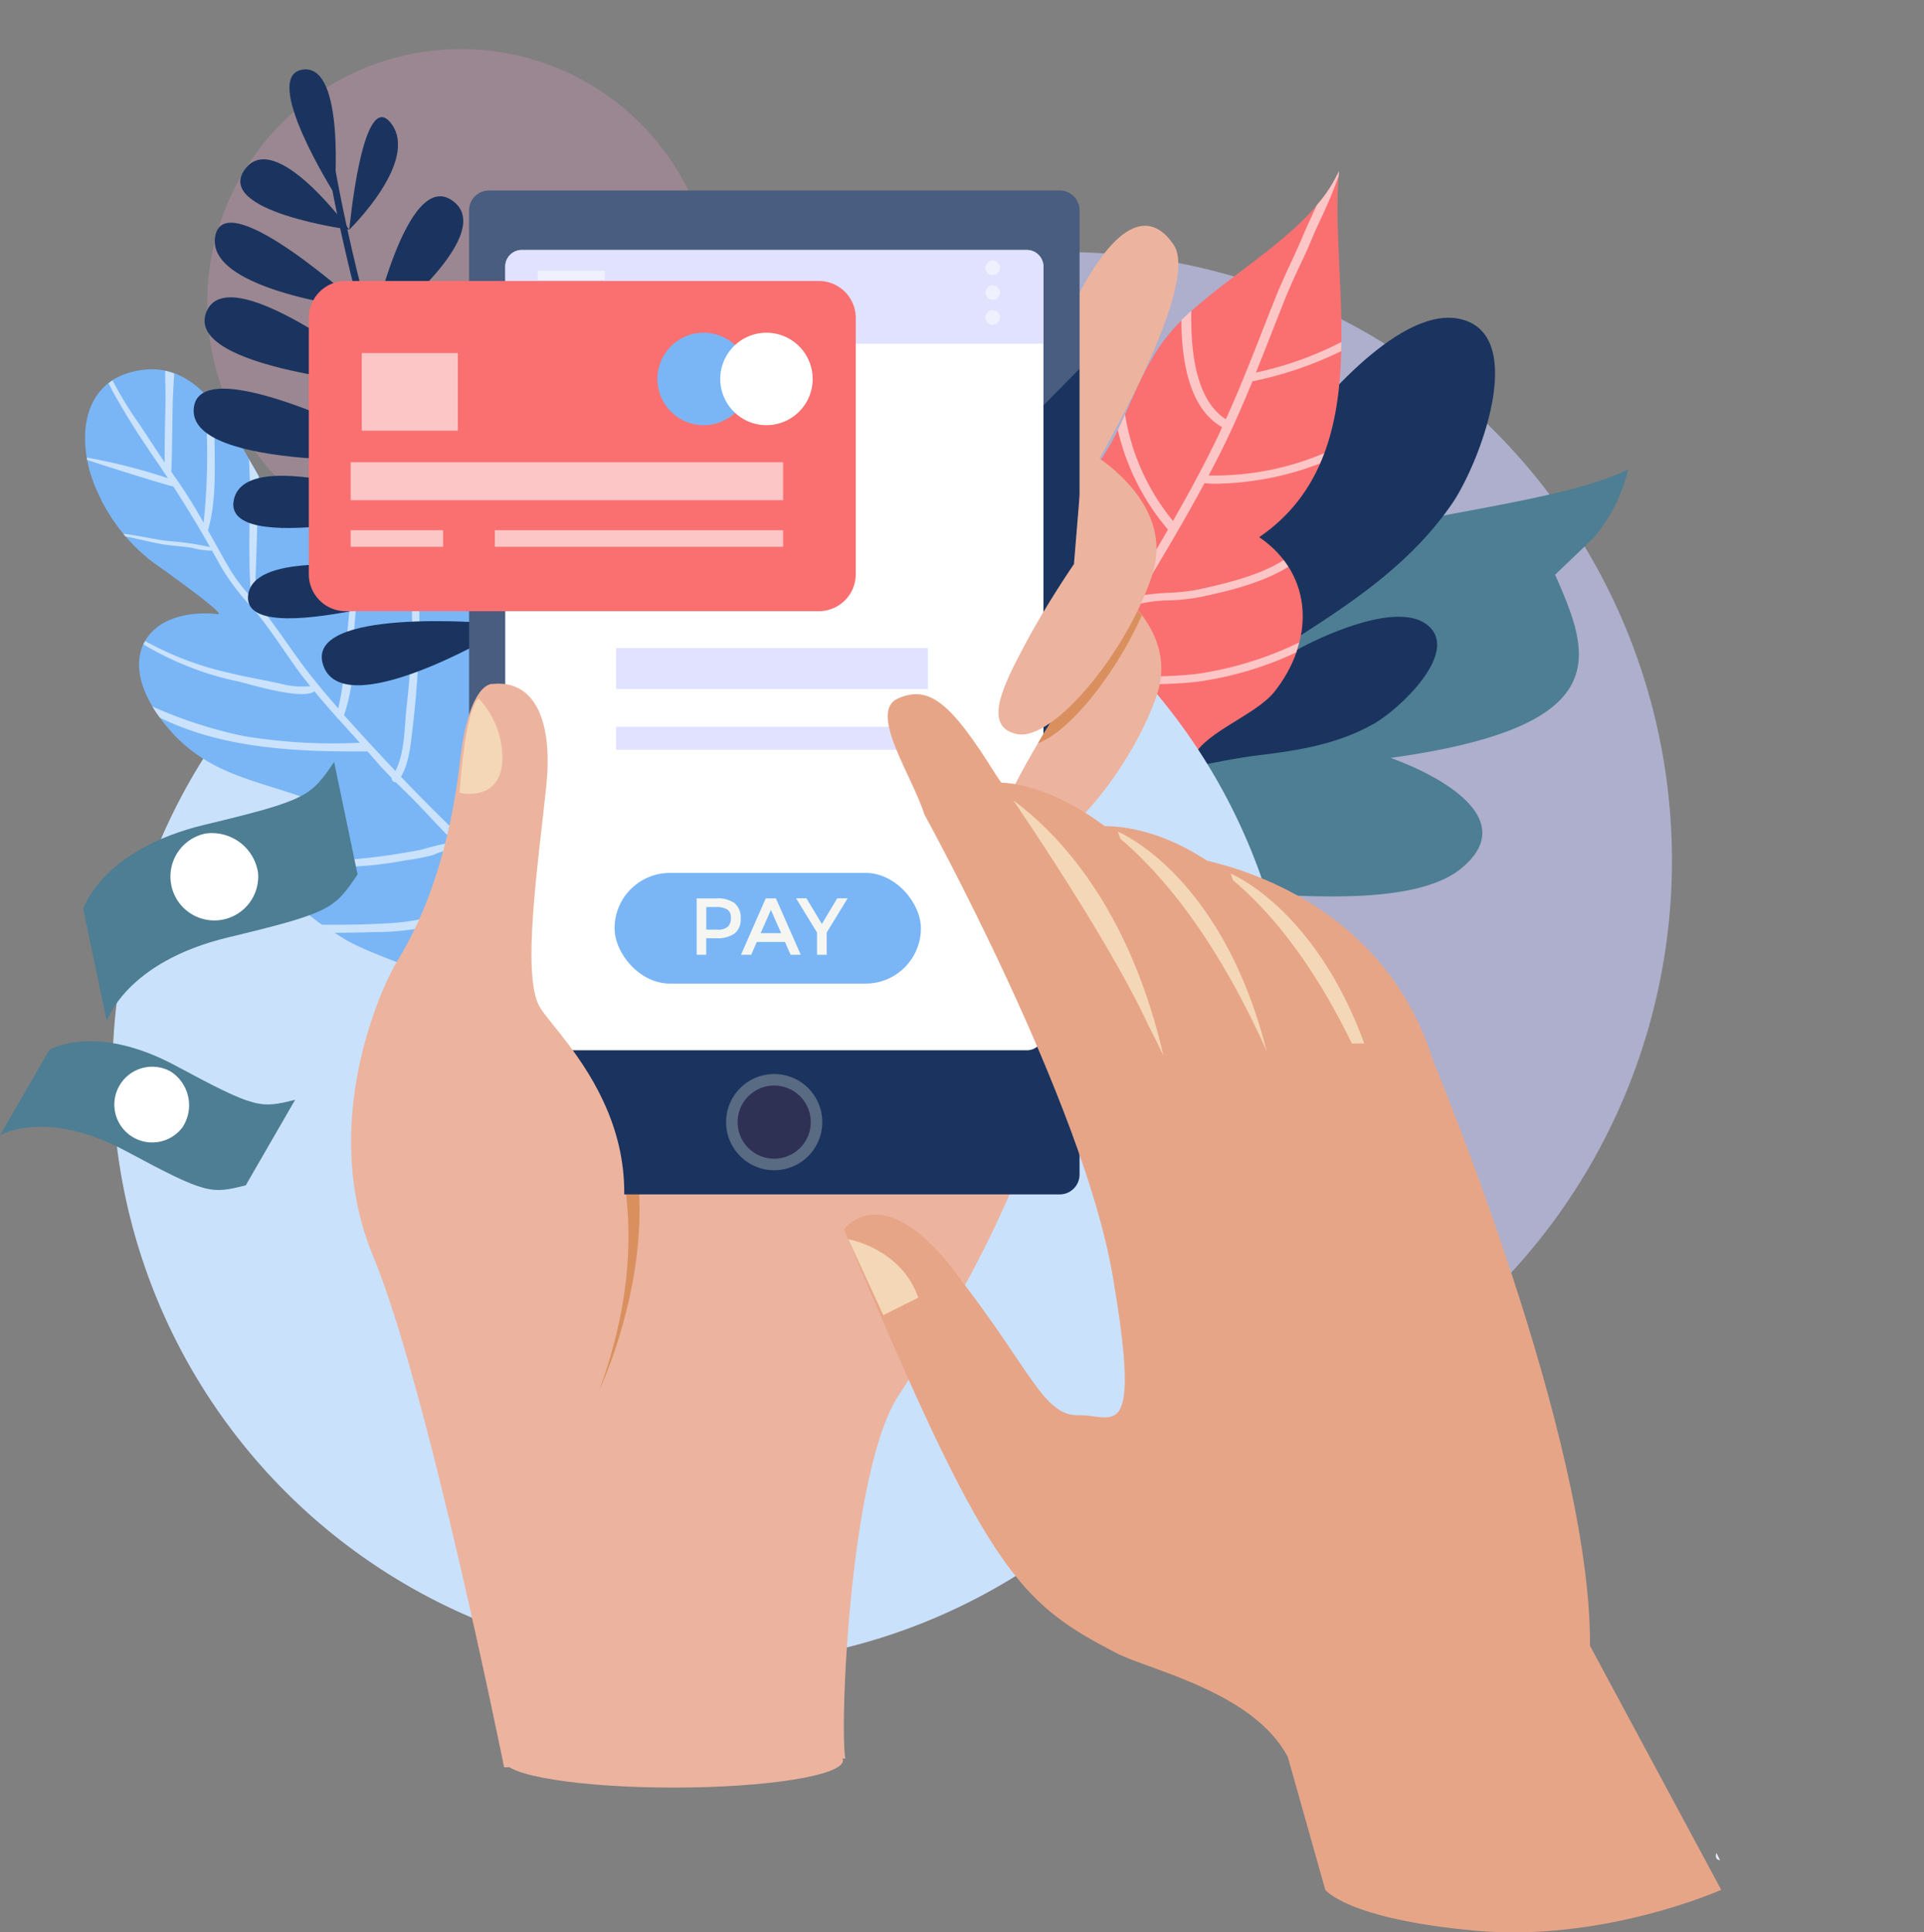 <svg xmlns="http://www.w3.org/2000/svg" width="186.359" height="187.141" viewBox="0 0 186.359 187.141">
  <rect x="0" y="0" width="186.359" height="187.141" fill="#808080" stroke="none"/>
  <g id="_03182020_alterra_bills_image_mulai_transaksi-07" data-name="03182020_alterra bills_image mulai transaksi-07" transform="translate(-59.12 12.337)" style="isolation: isolate">
    <g id="Layer_1" data-name="Layer 1" transform="translate(59.12 -12.337)">
      <circle id="Ellipse_2260" data-name="Ellipse 2260" cx="58.934" cy="58.934" r="58.934" transform="translate(19.668 83.345) rotate(-45)" fill="#cbcfff" opacity="0.6"/>
      <path id="Path_44513" data-name="Path 44513" d="M528.468,207.27c-11.843,5.718-46.521,4.6-41.058,20.18-16.026-.851-20.731,3.935-19.137,14.871-.17-1.174-5.877-.106-6.683.294a12.807,12.807,0,0,0-3.649,3.715c-2.328,3.373-2.462,7.091-2.883,10.752a70.149,70.149,0,0,1-2.9,12.984c9.733-9.495,46.54-11.011,39.46-21.76,5.73.265,16.285,1.176,20.669-2.4,5.62-4.589-1.487-8.78-6.821-10.714,22.054-3.061,19.36-9.957,15.929-17.739l3.728-3.57A16.014,16.014,0,0,0,528.468,207.27Z" transform="translate(-370.768 -161.793)" fill="#4d7e93"/>
      <path id="Path_44514" data-name="Path 44514" d="M599.357,168c1.29-6.554,5.384-14.082,9.569-19.727,2.825-3.812,10.847-13.365,16.606-11.845,6.457,1.7,1.615,14.123-.957,17.851-3.773,5.469-8.9,9.047-14.473,12.632-5.281,3.394-10.062,7.687-15.223,10.884Z" transform="translate(-483.933 -105.493)" fill="#1a345f"/>
      <path id="Path_44515" data-name="Path 44515" d="M598.466,287.266c2.439-3.239,6.672-6.27,10.447-8.244,2.551-1.336,9.462-4.432,12.206-2.071,3.077,2.64-2.856,8.136-5.245,9.493-3.508,1.988-7.248,2.586-11.249,3.069-3.783.456-7.532,1.537-11.195,1.918Z" transform="translate(-482.783 -216.361)" fill="#1a345f"/>
      <path id="Path_44516" data-name="Path 44516" d="M462.77,149.481c-2.967-7.053-9.153-10.888-4.709-19.422,1.777-3.413,5.5-5.341,7.635-8.306,2.665-3.7,1.23-4.556,1.406-8.664.371-8.845,7.625-10.124,12.928-16.48,3.7-4.432,3.957-9.94,8.646-14.568,4.763-4.7,12.655-8.613,15.237-14.44-1.06,10.588,4.092,27.374-7.73,35.467,5.415,3.707,5.281,10.174,1.472,14.968-1.82,2.278-6.567,3.814-7.85,6.275-1.752,3.363.9,3.688.644,6.73-.8,9.654-38.35,20.644-31.062,30.924Z" transform="translate(-374.213 -51.046)" fill="#fa7071"/>
      <g id="Group_22896" data-name="Group 22896" transform="translate(85.886 16.545)" opacity="0.6">
        <path id="Path_44517" data-name="Path 44517" d="M516.485,87.945a35.757,35.757,0,0,0,8.6-2.926c0-.294.012-.586.017-.878a33.4,33.4,0,0,1-8.283,2.955c.52-1.292,1.035-2.574,1.524-3.843.443-1.127.884-2.251,1.334-3.373.414-1.035.915-2.106,1.392-3.129.414-.87.828-1.768,1.185-2.64.23-.551.52-1.185.828-1.853a40.568,40.568,0,0,0,1.75-4.191c.017-.17.027-.338.039-.505a13.746,13.746,0,0,1-2.154,3.313c-.178.4-.358.791-.526,1.162-.313.677-.6,1.313-.843,1.876-.356.861-.768,1.752-1.17,2.615-.478,1.035-.975,2.1-1.4,3.164-.449,1.122-.893,2.245-1.334,3.375-1.1,2.808-2.247,5.707-3.537,8.55-2.881-1.849-3.419-6.484-3.346-10.489q-.482.429-.926.87c-.012.01-.021.025-.035.035.033,4.067.791,8.565,3.953,10.354-.147.309-.286.621-.435.94-1.323,2.744-2.791,5.459-4.328,8.136a21.6,21.6,0,0,1-4.645-10.309c-.226.5-.458,1-.7,1.5a22.839,22.839,0,0,0,4.86,9.652q-2,3.451-4.057,6.815l-.079.029.033.046c-.046.068-.087.139-.128.207l-1.141,1.889a21.092,21.092,0,0,0-1.978-2.636,20.427,20.427,0,0,1-1.947-2.589,14.911,14.911,0,0,1-1.789-5.836c-.288.24-.576.47-.864.7a14.733,14.733,0,0,0,1.779,5.5,21.916,21.916,0,0,0,2,2.667,18.064,18.064,0,0,1,2.143,2.928l.265-.1c-1.719,2.862-3.444,5.784-5.047,8.722-.081.153-.164.311-.249.462a15,15,0,0,0-2.671-3.506,16.925,16.925,0,0,1-1.638-1.938,26.316,26.316,0,0,1-3.651-7.65,10.652,10.652,0,0,0-.6,1.408,30.685,30.685,0,0,0,3.388,6.616,17.2,17.2,0,0,0,1.706,2.038c1.261,1.363,2.812,3.046,2.785,4.278-2.549,4.676-5.26,9.59-8.02,14.378a71.822,71.822,0,0,0-4.852,11.067c-.108.284-.207.574-.321.861.12.255.236.516.348.781l-.791,2.92c.592-1.466,1.145-2.943,1.684-4.39a70.976,70.976,0,0,1,4.8-10.975c2.779-4.811,5.5-9.749,8.058-14.444h.037v-.081c.288-.526.576-1.052.857-1.576.563-1.035,1.149-2.071,1.74-3.106a38,38,0,0,1,6.2-.487c1.657-.043,3.367-.087,4.908-.275a33.032,33.032,0,0,0,9.5-2.825c.114-.319.207-.64.292-.967a33.9,33.9,0,0,1-9.884,3.042c-1.483.184-3.164.228-4.788.265a45.1,45.1,0,0,0-5.726.391c1.414-2.448,2.872-4.871,4.309-7.248a.207.207,0,0,1,.023-.037,13.5,13.5,0,0,1,3.442-.491,20.709,20.709,0,0,0,2.883-.29c2.278-.48,6.005-1.271,8.7-2.963-.143-.222-.3-.435-.458-.648-2.156,1.392-5.268,2.212-8.432,2.881a19.9,19.9,0,0,1-2.692.286,21.651,21.651,0,0,0-2.868.3c2.152-3.564,4.332-7.2,6.324-10.917.338.031.692.048,1.064.054A29.294,29.294,0,0,0,523.031,95.9c.141-.327.28-.663.414-1a27.238,27.238,0,0,1-11.205,2.162q.932-1.739,1.777-3.5C514.905,91.7,515.715,89.821,516.485,87.945Z" transform="translate(-481.06 -67.56)" fill="#fff"/>
        <path id="Path_44518" data-name="Path 44518" d="M474.456,485.4c.242-.524.474-1.06.7-1.595a16.076,16.076,0,0,0-1.3,1.45Z" transform="translate(-473.86 -397.612)" fill="#fff"/>
      </g>
      <path id="Path_44519" data-name="Path 44519" d="M202.973,25.011a24.581,24.581,0,1,1-32.541-12.218,24.581,24.581,0,0,1,32.541,12.218Z" transform="translate(-135.942 -5.842)" fill="#da97b8" opacity="0.3"/>
      <path id="Path_44520" data-name="Path 44520" d="M221.058,246.785A57.268,57.268,0,1,1,145.251,218.3,57.266,57.266,0,0,1,221.058,246.785Z" transform="translate(-100.753 -166.47)" fill="#cae1fc"/>
      <path id="Path_44521" data-name="Path 44521" d="M124.051,215.563c-2.317-1.45-4.8-2.781-5.753-5.612-1.323-3.922,1.2-4.349,2.841-7.706-5.881-2.278-11.073-2.485-15.219-8.457-4.086-5.877-.735-10.354,5.86-9.694.9.089-5.272-4.3-6.326-5.045a17.483,17.483,0,0,1-5.395-6.9c-2.118-4.676-1.7-11.015,4.535-11.719,5.4-.621,8.186,5.163,10.509,9.2a32.343,32.343,0,0,1,2.866,6.192c2.692-2.437,3.52-6.7,7.662-3.9,2.887,1.951,3.953,7.267,2.794,10.369,4.235-.491,6.5-1.679,10.128.88a26.637,26.637,0,0,1,6.4,7.275c3.742,6.024,10.64,28.741,12.011,36.2C156.958,226.65,128.9,218.59,124.051,215.563Z" transform="translate(-90.669 -124.619)" fill="#7ab6f6"/>
      <path id="Path_44522" data-name="Path 44522" d="M156.62,222.8l-.054-.033a59.14,59.14,0,0,1-5.5-3.864,7.289,7.289,0,0,0,.323-1.272c.277-1.348.729-2.669,1.077-4,.261-1,.478-2.007.675-3.017-.186-.6-.377-1.195-.567-1.793q-.207,1.369-.514,2.736c-.3,1.381-.683,2.746-1.064,4.106a24.768,24.768,0,0,1-.621,2.692c-1.489-1.17-2.957-2.359-4.427-3.5s-2.941-2.35-4.372-3.572a10.574,10.574,0,0,0,1.023-2.8,15.216,15.216,0,0,0,.841-3.193c.075-1.677.6-3.38.839-5.045a28.458,28.458,0,0,0,.238-4.142c-.012-2.34-.052-4.678-.207-7.012-.236-.325-.483-.65-.735-.973.162,2.2.182,4.407.184,6.608a44.168,44.168,0,0,1-.951,9.234c-.456,2.185-.7,4.808-1.864,6.8q-2.62-2.272-5.119-4.664c.663-2.058,1.45-4.057,2.056-6.148a36.378,36.378,0,0,0,.953-8.606,53.575,53.575,0,0,0-.267-8.008c-.238-.147-.472-.275-.7-.391a51.768,51.768,0,0,1,.244,7.72,48.044,48.044,0,0,1-.975,9.091,50.836,50.836,0,0,1-1.938,5.732q-2.568-2.485-5.032-5.071c.841-1.406.963-3.4,1.158-4.949a91.874,91.874,0,0,0,.621-9.694c.021-1.112-.01-2.218-.062-3.324l-.7.116c.041,1.069.066,2.137.052,3.208-.037,2.671-.234,5.339-.536,7.993-.207,1.82-.149,4.33-1.071,6.084l-.9-.946c-1.369-1.464-2.738-2.947-4.075-4.454a16.8,16.8,0,0,0,.872-5.873c.023-2.746.487-5.481.505-8.234a49.493,49.493,0,0,0-.553-8.321,4.444,4.444,0,0,0-.917-.35,50.6,50.6,0,0,1,.808,8.671c0,2.332-.277,4.661-.474,6.983a34.561,34.561,0,0,1-.8,6.473c-.93-1.064-1.845-2.141-2.715-3.247-1.321-1.673-2.485-3.469-3.759-5.177-.511-.69-1.089-1.344-1.657-2,.054-.031.28-6.115.306-9.05,0-.957.068-1.976.114-3.009-.207-.381-.414-.752-.621-1.1-.1-.18-.207-.367-.315-.555.043,1.365.145,2.736.139,4.028a86.683,86.683,0,0,0,.037,9.308,17.505,17.505,0,0,1-2.04-2.692c-.725-1.242-1.412-2.5-2.11-3.752.88-3,.621-6.525.632-9.621v-2.518q-.35-.433-.727-.828c.035,1.323-.017,2.653-.01,3.991a60.858,60.858,0,0,1-.321,8.24A47.661,47.661,0,0,0,108,171a.663.663,0,0,1-.075-.151c.085-2.226.089-4.456.135-6.685.019-.895.1-1.851.137-2.806a6.421,6.421,0,0,0-.874-.253c0,1.035.056,2.083.035,3.059-.041,1.938-.1,3.885-.072,5.825-.855-1.243-1.657-2.526-2.5-3.775a35.12,35.12,0,0,1-2.557-4.189c-.133.087-.257.182-.379.277.4.866.907,1.7,1.365,2.485,1.085,1.864,2.326,3.684,3.541,5.469.282.414.553.828.828,1.242A59.153,59.153,0,0,0,99.74,169.5a1.421,1.421,0,0,0,.027.232c1.686.578,8.256,2.628,8.339,2.566,1.255,1.928,2.439,3.879,3.572,5.885a25.66,25.66,0,0,0-3.67-.565c-1.6-.12-3.15-.572-4.748-.729l.207.251c1.288.242,2.551.6,3.852.8.853.126,1.717.168,2.57.294a7.759,7.759,0,0,0,1.98.292c.3.532.6,1.062.888,1.6a23.356,23.356,0,0,0,3.131,4.067c1.53,1.8,2.8,3.835,4.183,5.751.414.582.861,1.145,1.309,1.7a8.337,8.337,0,0,1-2.978-.265c-1.642-.354-3.3-.632-4.929-1.035a30.213,30.213,0,0,1-8.089-3.073c-.06.106-.116.207-.17.325a29.655,29.655,0,0,0,9.383,3.634c.754.182,6.1,1.822,7.178.909.7.845,1.419,1.667,2.15,2.485a.292.292,0,0,0,.145.162c.7.779,1.406,1.553,2.106,2.334a52.536,52.536,0,0,1-11.3-.656,42.644,42.644,0,0,1-8.795-2.858c.153.255.315.514.5.775.077.11.155.207.232.309,6.092,3.011,13.315,3.324,19.965,3.274a.39.39,0,0,0,.124-.027c.3.344.609.685.907,1.035.462.543.955,1.054,1.45,1.559a.414.414,0,0,0,.414.425c.7.694,1.414,1.375,2.1,2.085,1.187,1.242,2.317,2.485,3.533,3.69a29.523,29.523,0,0,0-3.175.75,63.43,63.43,0,0,1-6.517.928,42.477,42.477,0,0,1-6.328-.052c-.228-.019-.458-.043-.688-.068a3.831,3.831,0,0,0,0,.536c.207.039.414.075.621.1a35.447,35.447,0,0,0,5.78.22,36.893,36.893,0,0,0,5.539-.621,21.612,21.612,0,0,0,2.754-.532,6.4,6.4,0,0,1,2.429-.592.317.317,0,0,0,.207-.075l.116.112c1.4,1.3,2.841,2.574,4.3,3.831-1.572.257-3.015,1.243-4.473,1.843a22.3,22.3,0,0,1-7.064,1.5c-2.092.13-4.214.147-6.31.133q.592.4,1.207.785c1.479.01,2.968-.056,4.421-.077a23.655,23.655,0,0,0,6.08-.872,23.339,23.339,0,0,0,2.611-.938c1.168-.487,2.458-1.392,3.727-1.541a.456.456,0,0,0,.391-.323q2.348,2,4.763,3.885c-.659.532-1.278,1.129-1.959,1.644a26.068,26.068,0,0,1-4.131,2.359c-.75.379-1.657.839-2.605,1.243l1.008.331c.224-.087.443-.174.656-.253a22.96,22.96,0,0,0,5.475-2.965,8.172,8.172,0,0,0,2.21-1.839c1.209.946,2.417,1.905,3.632,2.856a.432.432,0,0,0,.644.5c1.621,1.243,3.266,2.475,4.97,3.591.414.275.847.538,1.276.8Q156.767,223.38,156.62,222.8Z" transform="translate(-91.328 -125.192)" fill="#fff" opacity="0.6"/>
      <path id="Path_44523" data-name="Path 44523" d="M240.659,115.922c-21.843-9.134-29.487-58.505-29.559-59l.652-.1c.075.493,7.662,49.493,29.161,58.495Z" transform="translate(-179.628 -42.499)" fill="#1a345f"/>
      <path id="Path_44524" data-name="Path 44524" d="M315.11,265.651c0,.219.692-11.93,6.213-11.9s-6.2,12.121-6.2,12.121Z" transform="translate(-262.099 -198.648)" fill="#1a345f"/>
      <path id="Path_44525" data-name="Path 44525" d="M290.76,237.021s3.038-14.218,7.519-12.166S290.76,237.021,290.76,237.021Z" transform="translate(-242.791 -175.575)" fill="#1a345f"/>
      <path id="Path_44526" data-name="Path 44526" d="M271.59,200.386s4.3-15.424,9.861-12.541C285.665,190.026,271.59,200.386,271.59,200.386Z" transform="translate(-227.591 -146.106)" fill="#1a345f"/>
      <path id="Path_44527" data-name="Path 44527" d="M245.88,139.712s2.8-14.871,7.308-11.938S245.88,139.712,245.88,139.712Z" transform="translate(-207.205 -98.455)" fill="#1a345f"/>
      <path id="Path_44528" data-name="Path 44528" d="M253.23,171.092s6.351-13.92,9.909-9.892C265.531,163.92,253.23,171.092,253.23,171.092Z" transform="translate(-213.033 -124.683)" fill="#1a345f"/>
      <path id="Path_44529" data-name="Path 44529" d="M232.69,92.759s3.411-16.215,7.938-12.839S232.69,92.759,232.69,92.759Z" transform="translate(-196.747 -60.448)" fill="#1a345f"/>
      <path id="Path_44530" data-name="Path 44530" d="M222.5,53.342s1.284-13.937,4.057-10.282S222.5,53.342,222.5,53.342Z" transform="translate(-188.667 -31.104)" fill="#1a345f"/>
      <path id="Path_44531" data-name="Path 44531" d="M198.859,32.147s-7.231-11.441-3.061-12.021S198.859,32.147,198.859,32.147Z" transform="translate(-166.467 -13.388)" fill="#1a345f"/>
      <path id="Path_44532" data-name="Path 44532" d="M182.078,68.983s-13.071-1.754-10.124-5.825S182.078,68.983,182.078,68.983Z" transform="translate(-148.244 -46.745)" fill="#1a345f"/>
      <path id="Path_44533" data-name="Path 44533" d="M173.976,100.161s-15.272-1.677-14.357-7.006S173.976,100.161,173.976,100.161Z" transform="translate(-138.776 -70.251)" fill="#1a345f"/>
      <path id="Path_44534" data-name="Path 44534" d="M172.861,135.222s-20.116-1.516-17.884-7.1S172.861,135.222,172.861,135.222Z" transform="translate(-134.99 -97.906)" fill="#1a345f"/>
      <path id="Path_44535" data-name="Path 44535" d="M171.265,176.3s-22.228,1.2-21.561-4.995S171.265,176.3,171.265,176.3Z" transform="translate(-130.934 -131.796)" fill="#1a345f"/>
      <path id="Path_44536" data-name="Path 44536" d="M196.452,253.187s-20.657-4.359-21.33,1.4S196.452,253.187,196.452,253.187Z" transform="translate(-151.088 -196.948)" fill="#1a345f"/>
      <path id="Path_44537" data-name="Path 44537" d="M187.016,213.315s-17.474-6.5-18.706-.849S187.016,213.315,187.016,213.315Z" transform="translate(-145.655 -164.084)" fill="#1a345f"/>
      <path id="Path_44538" data-name="Path 44538" d="M225.942,278.345s-18.134-1.58-16.177,4.088,16.656-3,16.656-3Z" transform="translate(-178.451 -217.989)" fill="#1a345f"/>
      <path id="Path_44539" data-name="Path 44539" d="M546.051,103.966c3.123-7.807,7.583-13.9,11.019-8.9s-13.16,30.785-13.16,30.785S542.928,111.769,546.051,103.966Z" transform="translate(-443.402 -71.384)" fill="#ecb49f"/>
      <path id="Path_44540" data-name="Path 44540" d="M288.925,509.226h23.417c-.576-3.015.429-27.911,5.136-35.138,5.492-8.435,12.127-19.88,14.643-31.127s-40.5-22.491-52.164,3.814a55.119,55.119,0,0,0,1.835,48.4Z" transform="translate(-230.459 -338.917)" fill="#ecb49f"/>
      <path id="Path_44541" data-name="Path 44541" d="M304.61,452.24s16.453,13.028,7.231,38.377C311.841,490.617,324.287,464.615,304.61,452.24Z" transform="translate(-253.773 -356.034)" fill="#da905e" style="mix-blend-mode: multiply;isolation: isolate"/>
      <path id="Path_44542" data-name="Path 44542" d="M337.666,172.073a1.922,1.922,0,0,1-1.907,1.932H280.447a1.922,1.922,0,0,1-1.907-1.932V78.722a1.922,1.922,0,0,1,1.907-1.932h55.312a1.922,1.922,0,0,1,1.907,1.932Z" transform="translate(-233.102 -58.333)" fill="#1a345f"/>
      <path id="Path_44543" data-name="Path 44543" d="M337.666,94.066V78.742a1.922,1.922,0,0,0-1.907-1.932H280.447a1.922,1.922,0,0,0-1.907,1.932v75.2Z" transform="translate(-233.102 -58.349)" fill="#fff" opacity="0.2"/>
      <path id="Path_44544" data-name="Path 44544" d="M347.561,180.528a1.615,1.615,0,0,1-1.682,1.539H297.112a1.615,1.615,0,0,1-1.682-1.539V106.1a1.616,1.616,0,0,1,1.682-1.541H345.88a1.616,1.616,0,0,1,1.682,1.541Z" transform="translate(-246.494 -80.353)" fill="#fff"/>
      <rect id="Rectangle_9225" data-name="Rectangle 9225" width="30.199" height="3.974" transform="translate(59.677 62.76)" fill="#cbcfff" opacity="0.6"/>
      <rect id="Rectangle_9226" data-name="Rectangle 9226" width="30.199" height="2.234" transform="translate(59.677 70.385)" fill="#cbcfff" opacity="0.6"/>
      <path id="Path_44545" data-name="Path 44545" d="M238.147,412.34l11.443-.414-3.141-14.272V368.248c9.054-15.974-3-26.484-4.827-29.5s-.153-14.055.609-21.419c.69-6.647-1.3-10.309-5.177-9.907,0,0-2.288-.4-3.2,7.631s-3.2,14.591-6.005,19.12c-1.762,2.854-7.648,16.022-2.386,28.673S238.147,412.34,238.147,412.34Z" transform="translate(-189.319 -241.184)" fill="#ecb49f"/>
      <path id="Path_44546" data-name="Path 44546" d="M534.664,253.31s9.426,4.8,6.834,12.355-9.9,16.016-13.433,15.324-1.356-4.779.764-8.668a91.409,91.409,0,0,1,4.891-7.8Z" transform="translate(-429.469 -198.299)" fill="#ecb49f"/>
      <path id="Path_44547" data-name="Path 44547" d="M549.22,253.31l-.942,11.211s-1.878,2.655-3.727,5.763c3.048-1.1,7.509-6.643,10.085-12.408A17.558,17.558,0,0,0,549.22,253.31Z" transform="translate(-444.026 -198.299)" fill="#da905e" style="mix-blend-mode: multiply;isolation: isolate"/>
      <path id="Path_44548" data-name="Path 44548" d="M534.37,197.33s9.151,4.8,6.627,12.355-9.609,16.016-13.046,15.324-1.319-4.779.741-8.668,4.751-7.8,4.751-7.8Z" transform="translate(-429.421 -153.911)" fill="#ecb49f"/>
      <path id="Path_44549" data-name="Path 44549" d="M275.929,314.22a8.458,8.458,0,0,1,2.288,6.405c-.458,3.659-4.117,2.748-4.117,2.748S274.558,315.593,275.929,314.22Z" transform="translate(-229.581 -246.596)" fill="#f4d7b6" style="mix-blend-mode: multiply;isolation: isolate"/>
      <path id="Path_44550" data-name="Path 44550" d="M408.059,494.6a4.659,4.659,0,1,1-4.659-4.659A4.659,4.659,0,0,1,408.059,494.6Z" transform="translate(-328.41 -385.927)" fill="#596a83"/>
      <path id="Path_44551" data-name="Path 44551" d="M411.222,498.881a3.541,3.541,0,1,1-3.541-3.541A3.541,3.541,0,0,1,411.222,498.881Z" transform="translate(-332.692 -390.209)" fill="#2e3054"/>
      <path id="Path_44552" data-name="Path 44552" d="M345.88,104.55H297.112a1.616,1.616,0,0,0-1.682,1.541v7.538h52.131v-7.536A1.617,1.617,0,0,0,345.88,104.55Z" transform="translate(-246.494 -80.345)" fill="#cbcfff" opacity="0.6"/>
      <rect id="Rectangle_9227" data-name="Rectangle 9227" width="29.671" height="10.721" rx="5.36" transform="translate(59.528 84.537)" fill="#7ab6f6"/>
      <path id="Path_44553" data-name="Path 44553" d="M388.686,408.288a1.8,1.8,0,0,1,.57,1.468,1.725,1.725,0,0,1-.582,1.45,2.872,2.872,0,0,1-1.785.462h-.967v1.6H385V407.81h1.876A2.78,2.78,0,0,1,388.686,408.288Zm-.652,2.253a1.211,1.211,0,0,0,.277-.859.892.892,0,0,0-.352-.8,2.031,2.031,0,0,0-1.1-.234h-.936v2.187h1.069A1.431,1.431,0,0,0,388.034,410.541Z" transform="translate(-317.516 -320.805)" fill="#f5f6f2"/>
      <path id="Path_44554" data-name="Path 44554" d="M407.24,412.028l-.547,1.242h-.984l2.4-5.461h.984l2.406,5.461h-.984l-.547-1.242Zm2.359-.851-.992-2.249-.992,2.249Z" transform="translate(-333.937 -320.805)" fill="#f5f6f2"/>
      <path id="Path_44555" data-name="Path 44555" d="M434.438,413.239H433.5v-2.156l-2.031-3.313h1.006l1.493,2.485,1.491-2.485h1.009l-2.031,3.313Z" transform="translate(-354.363 -320.773)" fill="#f5f6f2"/>
      <rect id="Rectangle_9228" data-name="Rectangle 9228" width="6.498" height="0.895" transform="translate(52.077 26.22)" fill="#fff" opacity="0.5"/>
      <rect id="Rectangle_9229" data-name="Rectangle 9229" width="6.498" height="0.895" transform="translate(52.077 28.457)" fill="#fff" opacity="0.5"/>
      <rect id="Rectangle_9230" data-name="Rectangle 9230" width="6.498" height="0.895" transform="translate(52.077 30.695)" fill="#fff" opacity="0.5"/>
      <path id="Path_44556" data-name="Path 44556" d="M521.432,110.216a.706.706,0,1,1-.706-.706.706.706,0,0,1,.706.706Z" transform="translate(-424.575 -84.277)" fill="#fff" opacity="0.5"/>
      <path id="Path_44557" data-name="Path 44557" d="M521.432,121.806a.7.7,0,1,1-.206-.5A.706.706,0,0,1,521.432,121.806Z" transform="translate(-424.575 -93.467)" fill="#fff" opacity="0.5"/>
      <path id="Path_44558" data-name="Path 44558" d="M521.432,133.406a.706.706,0,1,1-.706-.706.706.706,0,0,1,.706.706Z" transform="translate(-424.575 -102.665)" fill="#fff" opacity="0.5"/>
      <ellipse id="Ellipse_2261" data-name="Ellipse 2261" cx="16.409" cy="2.626" rx="16.409" ry="2.626" transform="translate(48.828 167.867)" fill="#ecb49f"/>
      <path id="Path_44559" data-name="Path 44559" d="M612.81,388.15s18.662,2.083,24.162,19.832l-3.638,8.076S616.185,394.431,612.81,388.15Z" transform="translate(-498.15 -305.216)" fill="#e7a588"/>
      <path id="Path_44560" data-name="Path 44560" d="M634.77,396.23s11.713,4.715,15.347,25.656l-4.672,2.092S636.888,402.513,634.77,396.23Z" transform="translate(-515.563 -311.623)" fill="#f4d7b6" style="mix-blend-mode: multiply;isolation: isolate"/>
      <path id="Path_44561" data-name="Path 44561" d="M569.22,374.105s14.51-2.868,26.211,22.87l-7.333,4.717S572.593,380.386,569.22,374.105Z" transform="translate(-463.587 -294.004)" fill="#e7a588"/>
      <path id="Path_44562" data-name="Path 44562" d="M582,376.62s11.713,4.717,15.345,25.656l-4.67,2.092S584.1,382.911,582,376.62Z" transform="translate(-473.72 -296.074)" fill="#f4d7b6" style="mix-blend-mode: multiply;isolation: isolate"/>
      <path id="Path_44563" data-name="Path 44563" d="M526.63,353.7s14.237-.685,26.339,27.022l-9.281,2.617S530.117,360.467,526.63,353.7Z" transform="translate(-429.817 -277.902)" fill="#e7a588"/>
      <path id="Path_44564" data-name="Path 44564" d="M514.65,351s14.314,5.5,18.892,29.526l-5.676,2.365S517.268,358.219,514.65,351Z" transform="translate(-420.317 -275.759)" fill="#f4d7b6" style="mix-blend-mode: multiply;isolation: isolate"/>
      <path id="Path_44565" data-name="Path 44565" d="M480.294,405.168c3.233,1.657,13.243,3.742,16.567,10.044l3.63,12.87s2.1,2.825,14.535,3.955,23.815-3.955,23.815-3.955l-12.709-23.63c.126-20.166-15.185-56.625-15.185-56.625-1.168-3.727-25.347-.721-24.672,2.725-1.39-3.137-1.493-3.407-2.936-6.231-4.239-9.174-14.738-24.2-14.738-24.2-4.388-7.064-6.484-8.72-9.468-7.434s1.361,7.523,2.526,11.249c0,0,15.324,27.749,18.223,44.6s0,13.481-3.288,13.581-4.581-4.2-11.127-12.752c-7.662-10.845-11.6-5.237-11.6-5.237C467.653,397,470.594,400.186,480.294,405.168Z" transform="translate(-372.124 -245.061)" fill="#e7a588"/>
      <path id="Path_44566" data-name="Path 44566" d="M455.9,567.23s5.086.847,6.78,5.651l-3.39,1.694Z" transform="translate(-373.733 -447.211)" fill="#f4d7b6" style="mix-blend-mode: multiply;isolation: isolate"/>
      <path id="Path_44567" data-name="Path 44567" d="M207.14,119.07H252.96a3.578,3.578,0,0,1,3.578,3.578v24.821a3.58,3.58,0,0,1-3.58,3.58H207.138a3.578,3.578,0,0,1-3.578-3.578V122.65A3.58,3.58,0,0,1,207.14,119.07Z" transform="translate(-173.649 -91.858)" fill="#fa7071"/>
      <rect id="Rectangle_9231" data-name="Rectangle 9231" width="41.883" height="3.67" transform="translate(33.968 44.767)" fill="#fff" opacity="0.6"/>
      <rect id="Rectangle_9232" data-name="Rectangle 9232" width="27.923" height="1.605" transform="translate(47.929 51.348)" fill="#fff" opacity="0.6"/>
      <rect id="Rectangle_9233" data-name="Rectangle 9233" width="8.95" height="1.605" transform="translate(33.968 51.348)" fill="#fff" opacity="0.6"/>
      <rect id="Rectangle_9234" data-name="Rectangle 9234" width="9.306" height="7.517" transform="translate(35.043 34.193)" fill="#fff" opacity="0.6"/>
      <path id="Path_44568" data-name="Path 44568" d="M375.58,147.745a4.475,4.475,0,1,1-4.475-4.475A4.475,4.475,0,0,1,375.58,147.745Z" transform="translate(-302.95 -111.046)" fill="#7ab6f6"/>
      <path id="Path_44569" data-name="Path 44569" d="M404.96,147.745a4.475,4.475,0,1,1-4.475-4.475A4.475,4.475,0,0,1,404.96,147.745Z" transform="translate(-326.246 -111.046)" fill="#fff"/>
      <path id="Path_44570" data-name="Path 44570" d="M124.631,354.9c-2.261,3.313-2.514,3.686-12.526,6.088s-11.766,8.145-11.766,8.145L98.06,358.225s1.76-5.745,11.769-8.145,10.267-2.767,12.531-6.08Z" transform="translate(-89.996 -270.209)" fill="#4d7e93"/>
      <path id="Path_44571" data-name="Path 44571" d="M147.738,380.984a4.251,4.251,0,1,1-5.1-3.8A4.518,4.518,0,0,1,147.738,380.984Z" transform="translate(-122.743 -296.457)" fill="#fff"/>
      <path id="Path_44572" data-name="Path 44572" d="M82.922,488.574c-3.357.828-3.727.915-11.557-3.293s-12.245-1.545-12.245-1.545l4.782-8.283s4.421-2.665,12.245,1.543,8.2,4.123,11.559,3.295Z" transform="translate(-59.12 -373.78)" fill="#4d7e93"/>
      <path id="Path_44573" data-name="Path 44573" d="M118.057,492.569a3.667,3.667,0,1,1-1.112-5.361A3.885,3.885,0,0,1,118.057,492.569Z" transform="translate(-100.37 -383.41)" fill="#fff"/>
      <path id="Path_44574" data-name="Path 44574" d="M861.733,854.19c-.128.391-.035.665.358.714Z" transform="translate(-695.483 -674.747)" fill="#e6edff"/>
    </g>
  </g>
</svg>
